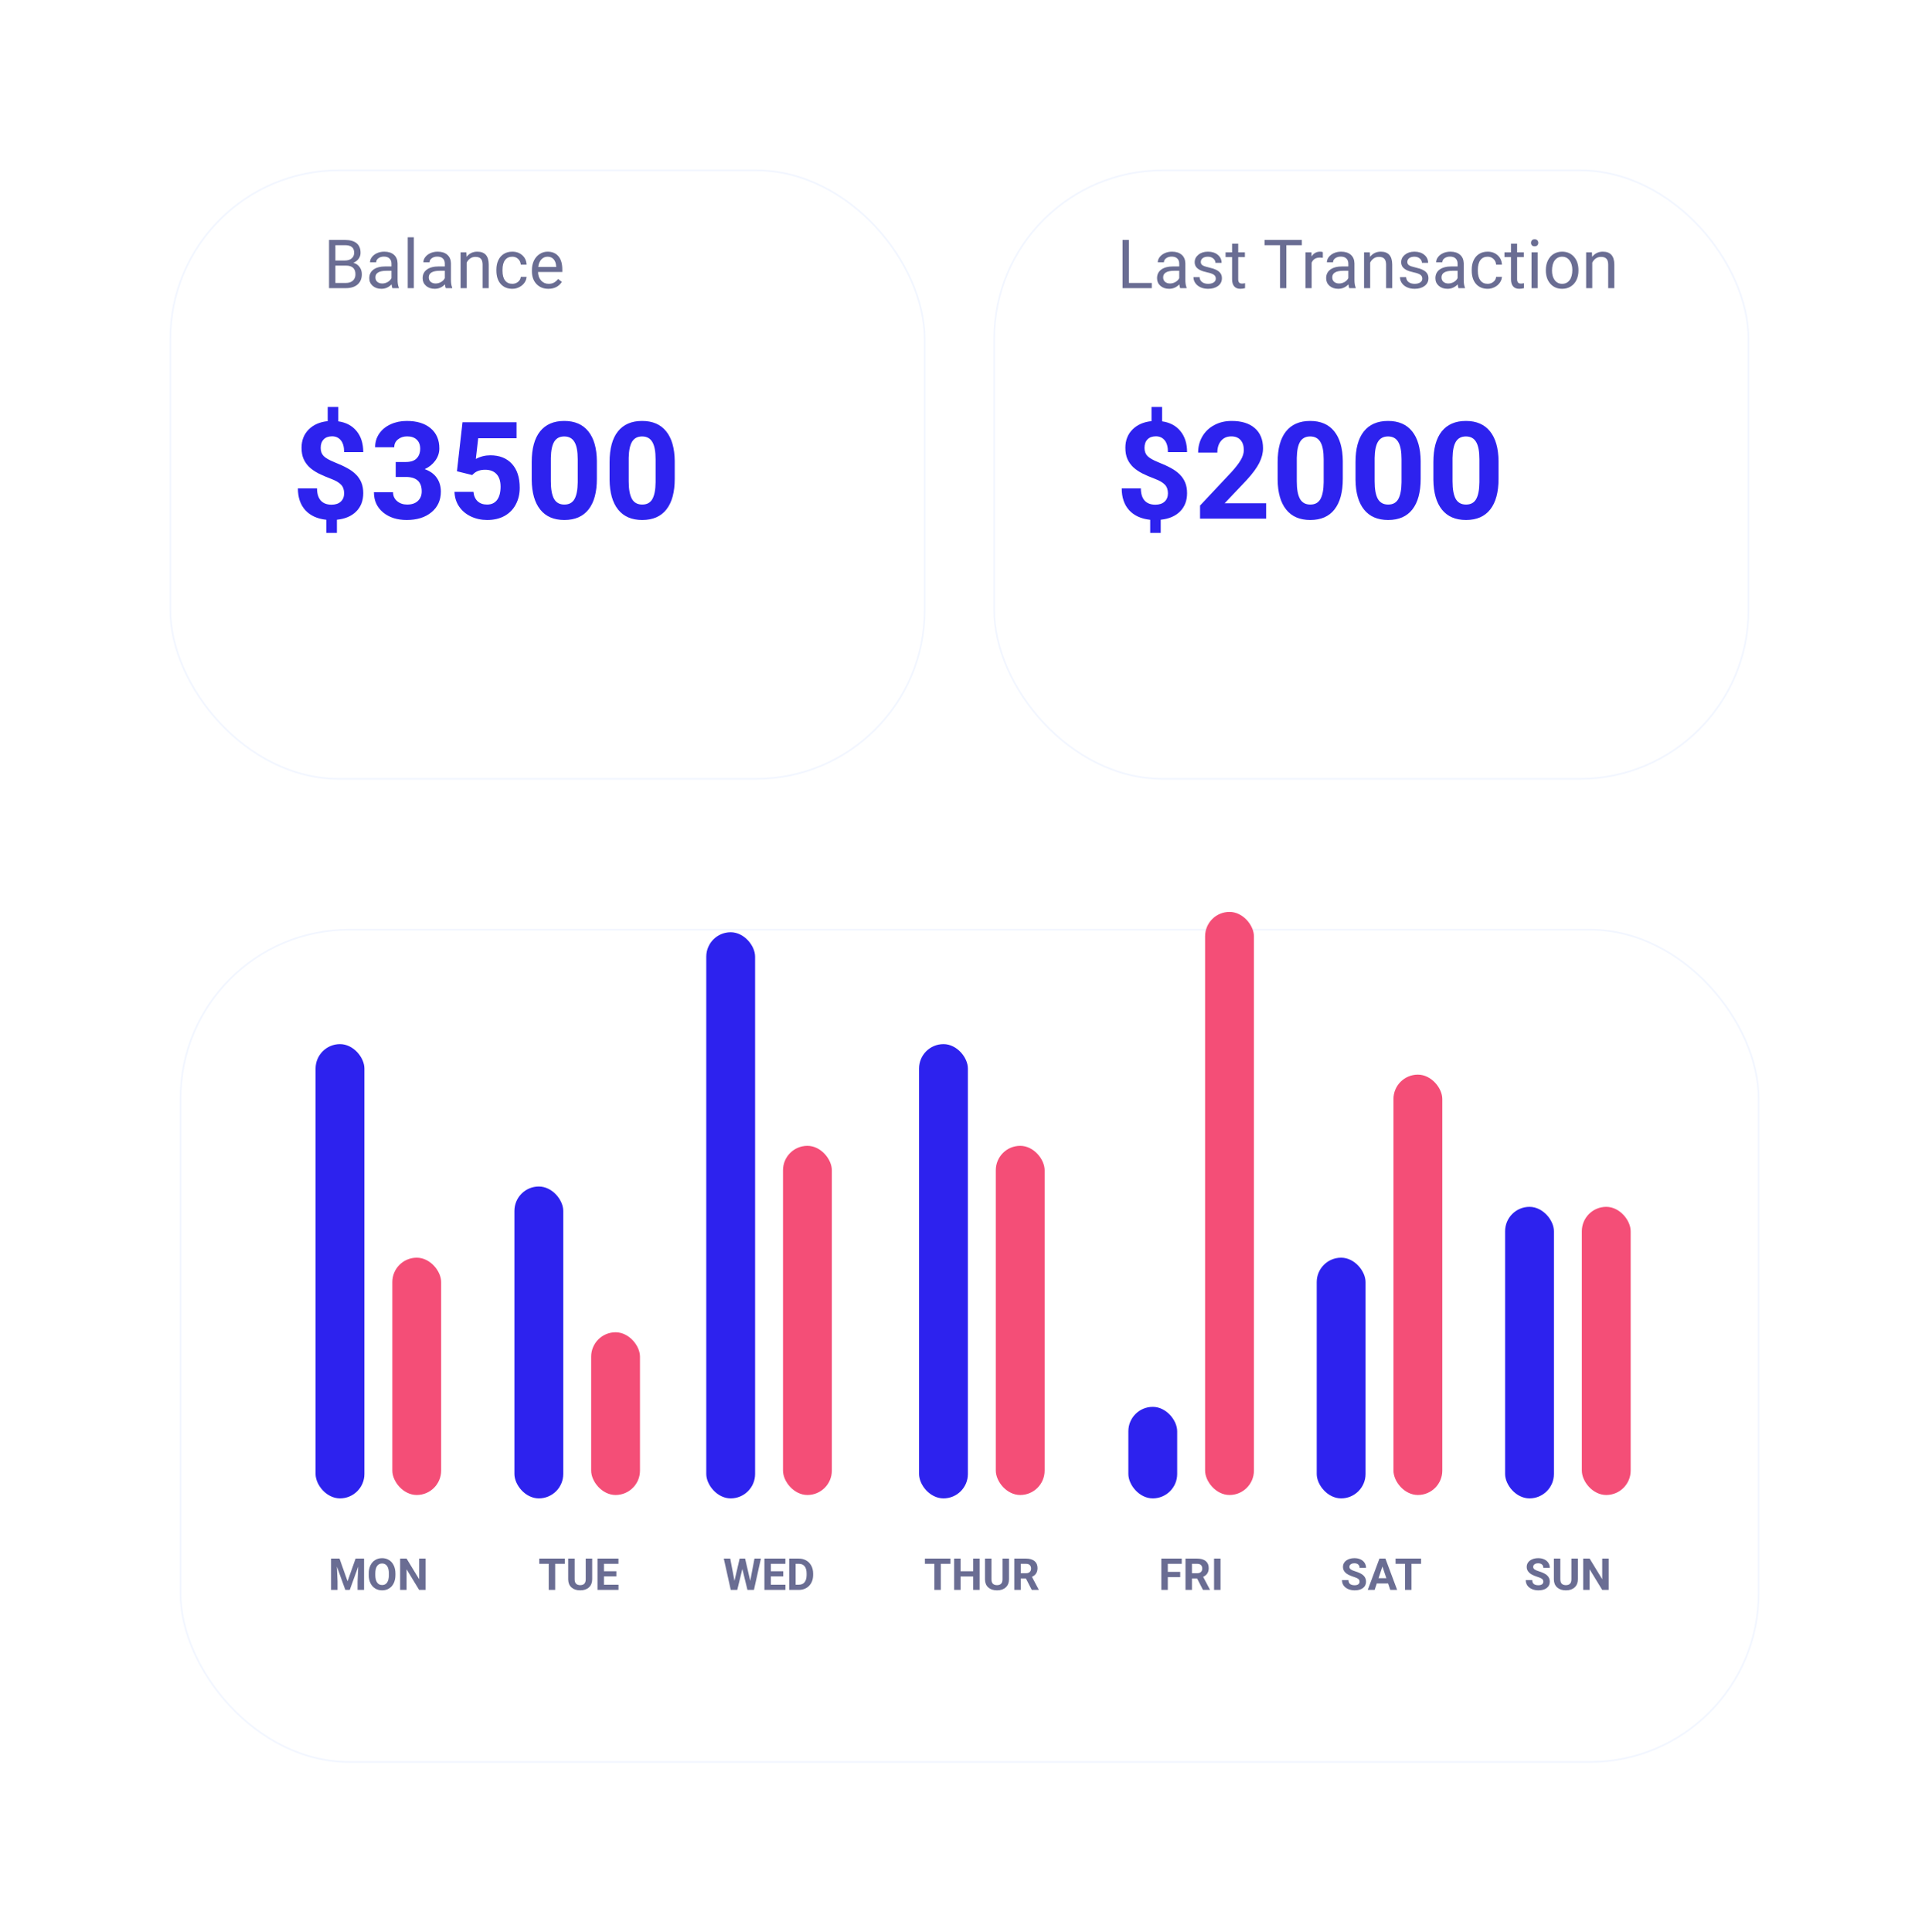 <svg width="569" height="570" viewBox="0 0 569 570" fill="none" xmlns="http://www.w3.org/2000/svg">
    <g filter="url(#filter0_d_227:2)">
    <rect x="50" y="25" width="223" height="180" rx="50" fill="white"/>
    <rect x="50.25" y="25.25" width="222.5" height="179.5" rx="49.75" stroke="#F2F6FF" stroke-width="0.5"/>
    </g>
    <path d="M97.055 85V70.781H101.703C103.246 70.781 104.405 71.1 105.18 71.738C105.961 72.376 106.352 73.32 106.352 74.57C106.352 75.234 106.163 75.824 105.785 76.338C105.408 76.846 104.893 77.24 104.242 77.519C105.01 77.734 105.616 78.144 106.059 78.75C106.508 79.349 106.732 80.065 106.732 80.898C106.732 82.174 106.319 83.177 105.492 83.906C104.665 84.635 103.497 85 101.986 85H97.055ZM98.93 78.35V83.467H102.025C102.898 83.467 103.585 83.242 104.086 82.793C104.594 82.337 104.848 81.712 104.848 80.918C104.848 79.206 103.917 78.35 102.055 78.35H98.93ZM98.93 76.846H101.762C102.582 76.846 103.236 76.641 103.725 76.231C104.219 75.82 104.467 75.264 104.467 74.561C104.467 73.779 104.239 73.213 103.783 72.861C103.327 72.503 102.634 72.324 101.703 72.324H98.93V76.846ZM115.756 85C115.652 84.792 115.567 84.421 115.502 83.887C114.662 84.759 113.66 85.195 112.494 85.195C111.452 85.195 110.596 84.902 109.926 84.316C109.262 83.724 108.93 82.975 108.93 82.07C108.93 80.97 109.346 80.117 110.18 79.512C111.02 78.9 112.198 78.594 113.715 78.594H115.473V77.764C115.473 77.132 115.284 76.631 114.906 76.26C114.529 75.882 113.972 75.693 113.236 75.693C112.592 75.693 112.051 75.856 111.615 76.182C111.179 76.507 110.961 76.901 110.961 77.363H109.145C109.145 76.836 109.33 76.328 109.701 75.84C110.079 75.345 110.587 74.954 111.225 74.668C111.869 74.382 112.576 74.238 113.344 74.238C114.561 74.238 115.515 74.544 116.205 75.156C116.895 75.762 117.253 76.598 117.279 77.666V82.529C117.279 83.499 117.403 84.271 117.65 84.844V85H115.756ZM112.758 83.623C113.324 83.623 113.861 83.477 114.369 83.184C114.877 82.891 115.245 82.51 115.473 82.041V79.873H114.057C111.843 79.873 110.736 80.521 110.736 81.816C110.736 82.383 110.925 82.826 111.303 83.144C111.68 83.463 112.165 83.623 112.758 83.623ZM122.074 85H120.268V70H122.074V85ZM131.498 85C131.394 84.792 131.309 84.421 131.244 83.887C130.404 84.759 129.402 85.195 128.236 85.195C127.195 85.195 126.339 84.902 125.668 84.316C125.004 83.724 124.672 82.975 124.672 82.07C124.672 80.97 125.089 80.117 125.922 79.512C126.762 78.9 127.94 78.594 129.457 78.594H131.215V77.764C131.215 77.132 131.026 76.631 130.648 76.26C130.271 75.882 129.714 75.693 128.979 75.693C128.334 75.693 127.794 75.856 127.357 76.182C126.921 76.507 126.703 76.901 126.703 77.363H124.887C124.887 76.836 125.072 76.328 125.443 75.84C125.821 75.345 126.329 74.954 126.967 74.668C127.611 74.382 128.318 74.238 129.086 74.238C130.303 74.238 131.257 74.544 131.947 75.156C132.637 75.762 132.995 76.598 133.021 77.666V82.529C133.021 83.499 133.145 84.271 133.393 84.844V85H131.498ZM128.5 83.623C129.066 83.623 129.604 83.477 130.111 83.184C130.619 82.891 130.987 82.51 131.215 82.041V79.873H129.799C127.585 79.873 126.479 80.521 126.479 81.816C126.479 82.383 126.667 82.826 127.045 83.144C127.423 83.463 127.908 83.623 128.5 83.623ZM137.562 74.434L137.621 75.762C138.428 74.746 139.483 74.238 140.785 74.238C143.018 74.238 144.145 75.498 144.164 78.018V85H142.357V78.008C142.351 77.246 142.175 76.683 141.83 76.318C141.492 75.954 140.961 75.772 140.238 75.772C139.652 75.772 139.138 75.928 138.695 76.24C138.253 76.553 137.908 76.963 137.66 77.471V85H135.854V74.434H137.562ZM151.127 83.721C151.771 83.721 152.335 83.525 152.816 83.135C153.298 82.744 153.565 82.256 153.617 81.67H155.326C155.294 82.275 155.085 82.852 154.701 83.398C154.317 83.945 153.803 84.382 153.158 84.707C152.52 85.033 151.843 85.195 151.127 85.195C149.688 85.195 148.542 84.717 147.689 83.76C146.843 82.796 146.42 81.481 146.42 79.814V79.512C146.42 78.483 146.609 77.568 146.986 76.768C147.364 75.967 147.904 75.345 148.607 74.902C149.317 74.46 150.154 74.238 151.117 74.238C152.302 74.238 153.285 74.593 154.066 75.303C154.854 76.012 155.274 76.934 155.326 78.066H153.617C153.565 77.383 153.305 76.823 152.836 76.387C152.374 75.944 151.801 75.723 151.117 75.723C150.199 75.723 149.486 76.055 148.979 76.719C148.477 77.376 148.227 78.33 148.227 79.58V79.922C148.227 81.139 148.477 82.077 148.979 82.734C149.48 83.392 150.196 83.721 151.127 83.721ZM161.742 85.195C160.31 85.195 159.145 84.727 158.246 83.789C157.348 82.845 156.898 81.585 156.898 80.01V79.678C156.898 78.63 157.097 77.695 157.494 76.875C157.898 76.048 158.458 75.404 159.174 74.941C159.896 74.473 160.678 74.238 161.518 74.238C162.891 74.238 163.959 74.691 164.721 75.596C165.482 76.501 165.863 77.796 165.863 79.482V80.234H158.705C158.731 81.276 159.034 82.119 159.613 82.764C160.199 83.402 160.941 83.721 161.84 83.721C162.478 83.721 163.018 83.591 163.461 83.33C163.904 83.07 164.291 82.725 164.623 82.295L165.727 83.154C164.841 84.515 163.513 85.195 161.742 85.195ZM161.518 75.723C160.788 75.723 160.176 75.99 159.682 76.523C159.187 77.051 158.881 77.793 158.764 78.75H164.057V78.613C164.005 77.695 163.757 76.986 163.314 76.484C162.872 75.977 162.273 75.723 161.518 75.723Z" fill="#6A6D93"/>
    <path d="M101.508 145.52C101.508 144.452 101.208 143.605 100.609 142.98C100.023 142.342 99.021 141.757 97.602 141.223C96.182 140.689 94.958 140.161 93.93 139.641C92.901 139.107 92.016 138.501 91.273 137.824C90.544 137.134 89.971 136.327 89.555 135.402C89.151 134.478 88.949 133.378 88.949 132.102C88.949 129.901 89.652 128.098 91.059 126.691C92.465 125.285 94.333 124.465 96.664 124.23V120.051H99.789V124.289C102.094 124.615 103.897 125.578 105.199 127.18C106.501 128.768 107.152 130.832 107.152 133.371H101.508C101.508 131.809 101.182 130.643 100.531 129.875C99.893 129.094 99.034 128.703 97.953 128.703C96.885 128.703 96.059 129.009 95.473 129.621C94.887 130.22 94.594 131.053 94.594 132.121C94.594 133.111 94.88 133.905 95.453 134.504C96.026 135.103 97.087 135.715 98.637 136.34C100.199 136.965 101.482 137.557 102.484 138.117C103.487 138.664 104.333 139.289 105.023 139.992C105.714 140.682 106.241 141.477 106.605 142.375C106.97 143.26 107.152 144.296 107.152 145.48C107.152 147.694 106.462 149.491 105.082 150.871C103.702 152.251 101.801 153.065 99.379 153.312V157.199H96.273V153.332C93.604 153.046 91.534 152.102 90.062 150.5C88.604 148.885 87.875 146.743 87.875 144.074H93.519C93.519 145.624 93.884 146.815 94.613 147.648C95.356 148.469 96.417 148.879 97.797 148.879C98.943 148.879 99.848 148.579 100.512 147.98C101.176 147.368 101.508 146.548 101.508 145.52ZM116.723 136.281H119.73C121.163 136.281 122.224 135.923 122.914 135.207C123.604 134.491 123.949 133.54 123.949 132.355C123.949 131.21 123.604 130.318 122.914 129.68C122.237 129.042 121.299 128.723 120.102 128.723C119.021 128.723 118.116 129.022 117.387 129.621C116.658 130.207 116.293 130.975 116.293 131.926H110.648C110.648 130.441 111.046 129.113 111.84 127.941C112.647 126.757 113.767 125.832 115.199 125.168C116.645 124.504 118.233 124.172 119.965 124.172C122.973 124.172 125.329 124.895 127.035 126.34C128.741 127.772 129.594 129.751 129.594 132.277C129.594 133.579 129.197 134.777 128.402 135.871C127.608 136.965 126.566 137.805 125.277 138.391C126.879 138.964 128.07 139.823 128.852 140.969C129.646 142.115 130.043 143.469 130.043 145.031C130.043 147.557 129.118 149.582 127.27 151.105C125.434 152.629 122.999 153.391 119.965 153.391C117.126 153.391 114.802 152.642 112.992 151.145C111.195 149.647 110.297 147.668 110.297 145.207H115.941C115.941 146.275 116.339 147.147 117.133 147.824C117.94 148.501 118.93 148.84 120.102 148.84C121.443 148.84 122.491 148.488 123.246 147.785C124.014 147.069 124.398 146.125 124.398 144.953C124.398 142.115 122.836 140.695 119.711 140.695H116.723V136.281ZM134.789 139.016L136.43 124.562H152.367V129.27H141.059L140.355 135.383C141.697 134.667 143.122 134.309 144.633 134.309C147.341 134.309 149.464 135.148 151 136.828C152.536 138.508 153.305 140.858 153.305 143.879C153.305 145.715 152.914 147.362 152.133 148.82C151.365 150.266 150.258 151.392 148.812 152.199C147.367 152.993 145.661 153.391 143.695 153.391C141.977 153.391 140.382 153.046 138.91 152.355C137.439 151.652 136.273 150.669 135.414 149.406C134.568 148.143 134.118 146.704 134.066 145.09H139.652C139.77 146.275 140.18 147.199 140.883 147.863C141.599 148.514 142.53 148.84 143.676 148.84C144.952 148.84 145.935 148.384 146.625 147.473C147.315 146.548 147.66 145.246 147.66 143.566C147.66 141.952 147.263 140.715 146.469 139.855C145.674 138.996 144.548 138.566 143.09 138.566C141.749 138.566 140.661 138.918 139.828 139.621L139.281 140.129L134.789 139.016ZM176.059 141.242C176.059 145.174 175.245 148.182 173.617 150.266C171.99 152.349 169.607 153.391 166.469 153.391C163.37 153.391 161 152.368 159.359 150.324C157.719 148.28 156.879 145.35 156.84 141.535V136.301C156.84 132.329 157.66 129.315 159.301 127.258C160.954 125.201 163.331 124.172 166.43 124.172C169.529 124.172 171.898 125.194 173.539 127.238C175.18 129.27 176.02 132.193 176.059 136.008V141.242ZM170.414 135.5C170.414 133.143 170.089 131.431 169.438 130.363C168.799 129.283 167.797 128.742 166.43 128.742C165.102 128.742 164.118 129.257 163.48 130.285C162.855 131.301 162.523 132.896 162.484 135.07V141.984C162.484 144.302 162.797 146.027 163.422 147.16C164.06 148.28 165.076 148.84 166.469 148.84C167.849 148.84 168.845 148.299 169.457 147.219C170.069 146.138 170.388 144.484 170.414 142.258V135.5ZM199.027 141.242C199.027 145.174 198.214 148.182 196.586 150.266C194.958 152.349 192.576 153.391 189.438 153.391C186.339 153.391 183.969 152.368 182.328 150.324C180.688 148.28 179.848 145.35 179.809 141.535V136.301C179.809 132.329 180.629 129.315 182.27 127.258C183.923 125.201 186.299 124.172 189.398 124.172C192.497 124.172 194.867 125.194 196.508 127.238C198.148 129.27 198.988 132.193 199.027 136.008V141.242ZM193.383 135.5C193.383 133.143 193.057 131.431 192.406 130.363C191.768 129.283 190.766 128.742 189.398 128.742C188.07 128.742 187.087 129.257 186.449 130.285C185.824 131.301 185.492 132.896 185.453 135.07V141.984C185.453 144.302 185.766 146.027 186.391 147.16C187.029 148.28 188.044 148.84 189.438 148.84C190.818 148.84 191.814 148.299 192.426 147.219C193.038 146.138 193.357 144.484 193.383 142.258V135.5Z" fill="#2D22EE"/>
    <g filter="url(#filter1_d_227:2)">
    <rect x="53" y="249" width="466" height="246" rx="50" fill="white"/>
    <rect x="53.25" y="249.25" width="465.5" height="245.5" rx="49.75" stroke="#F2F6FF" stroke-width="0.5"/>
    </g>
    <g filter="url(#filter2_d_227:2)">
    <rect x="293" y="25" width="223" height="180" rx="50" fill="white"/>
    <rect x="293.25" y="25.25" width="222.5" height="179.5" rx="49.75" stroke="#F2F6FF" stroke-width="0.5"/>
    </g>
    <path d="M333.002 83.467H339.74V85H331.117V70.781H333.002V83.467ZM348.119 85C348.015 84.792 347.93 84.421 347.865 83.887C347.025 84.759 346.023 85.195 344.857 85.195C343.816 85.195 342.96 84.902 342.289 84.316C341.625 83.724 341.293 82.975 341.293 82.07C341.293 80.97 341.71 80.117 342.543 79.512C343.383 78.9 344.561 78.594 346.078 78.594H347.836V77.764C347.836 77.132 347.647 76.631 347.27 76.26C346.892 75.882 346.335 75.693 345.6 75.693C344.955 75.693 344.415 75.856 343.979 76.182C343.542 76.507 343.324 76.901 343.324 77.363H341.508C341.508 76.836 341.693 76.328 342.064 75.84C342.442 75.345 342.95 74.954 343.588 74.668C344.232 74.382 344.939 74.238 345.707 74.238C346.924 74.238 347.878 74.544 348.568 75.156C349.258 75.762 349.617 76.598 349.643 77.666V82.529C349.643 83.499 349.766 84.271 350.014 84.844V85H348.119ZM345.121 83.623C345.688 83.623 346.225 83.477 346.732 83.184C347.24 82.891 347.608 82.51 347.836 82.041V79.873H346.42C344.206 79.873 343.1 80.521 343.1 81.816C343.1 82.383 343.288 82.826 343.666 83.144C344.044 83.463 344.529 83.623 345.121 83.623ZM358.627 82.197C358.627 81.709 358.441 81.331 358.07 81.064C357.706 80.791 357.064 80.557 356.146 80.361C355.235 80.166 354.509 79.932 353.969 79.658C353.435 79.385 353.038 79.059 352.777 78.682C352.523 78.304 352.396 77.855 352.396 77.334C352.396 76.468 352.761 75.736 353.49 75.137C354.226 74.538 355.163 74.238 356.303 74.238C357.501 74.238 358.471 74.547 359.213 75.166C359.962 75.784 360.336 76.576 360.336 77.539H358.52C358.52 77.044 358.308 76.618 357.885 76.26C357.468 75.902 356.941 75.723 356.303 75.723C355.645 75.723 355.131 75.866 354.76 76.152C354.389 76.439 354.203 76.813 354.203 77.275C354.203 77.712 354.376 78.04 354.721 78.262C355.066 78.483 355.688 78.695 356.586 78.897C357.491 79.098 358.223 79.339 358.783 79.619C359.343 79.899 359.757 80.238 360.023 80.635C360.297 81.025 360.434 81.504 360.434 82.07C360.434 83.014 360.056 83.773 359.301 84.346C358.546 84.912 357.566 85.195 356.361 85.195C355.515 85.195 354.766 85.046 354.115 84.746C353.464 84.447 352.953 84.03 352.582 83.496C352.217 82.956 352.035 82.373 352.035 81.748H353.842C353.874 82.353 354.115 82.835 354.564 83.193C355.02 83.545 355.619 83.721 356.361 83.721C357.045 83.721 357.592 83.584 358.002 83.311C358.419 83.031 358.627 82.659 358.627 82.197ZM365.238 71.875V74.434H367.211V75.83H365.238V82.383C365.238 82.806 365.326 83.125 365.502 83.34C365.678 83.548 365.977 83.652 366.4 83.652C366.609 83.652 366.895 83.613 367.26 83.535V85C366.785 85.13 366.322 85.195 365.873 85.195C365.066 85.195 364.457 84.951 364.047 84.463C363.637 83.975 363.432 83.281 363.432 82.383V75.83H361.508V74.434H363.432V71.875H365.238ZM384.008 72.324H379.438V85H377.572V72.324H373.012V70.781H384.008V72.324ZM390.199 76.055C389.926 76.009 389.63 75.986 389.311 75.986C388.126 75.986 387.322 76.491 386.898 77.5V85H385.092V74.434H386.85L386.879 75.654C387.471 74.71 388.311 74.238 389.398 74.238C389.75 74.238 390.017 74.284 390.199 74.375V76.055ZM398.002 85C397.898 84.792 397.813 84.421 397.748 83.887C396.908 84.759 395.906 85.195 394.74 85.195C393.699 85.195 392.842 84.902 392.172 84.316C391.508 83.724 391.176 82.975 391.176 82.07C391.176 80.97 391.592 80.117 392.426 79.512C393.266 78.9 394.444 78.594 395.961 78.594H397.719V77.764C397.719 77.132 397.53 76.631 397.152 76.26C396.775 75.882 396.218 75.693 395.482 75.693C394.838 75.693 394.298 75.856 393.861 76.182C393.425 76.507 393.207 76.901 393.207 77.363H391.391C391.391 76.836 391.576 76.328 391.947 75.84C392.325 75.345 392.833 74.954 393.471 74.668C394.115 74.382 394.822 74.238 395.59 74.238C396.807 74.238 397.761 74.544 398.451 75.156C399.141 75.762 399.499 76.598 399.525 77.666V82.529C399.525 83.499 399.649 84.271 399.896 84.844V85H398.002ZM395.004 83.623C395.57 83.623 396.107 83.477 396.615 83.184C397.123 82.891 397.491 82.51 397.719 82.041V79.873H396.303C394.089 79.873 392.982 80.521 392.982 81.816C392.982 82.383 393.171 82.826 393.549 83.144C393.926 83.463 394.411 83.623 395.004 83.623ZM404.066 74.434L404.125 75.762C404.932 74.746 405.987 74.238 407.289 74.238C409.522 74.238 410.648 75.498 410.668 78.018V85H408.861V78.008C408.855 77.246 408.679 76.683 408.334 76.318C407.995 75.954 407.465 75.772 406.742 75.772C406.156 75.772 405.642 75.928 405.199 76.24C404.757 76.553 404.411 76.963 404.164 77.471V85H402.357V74.434H404.066ZM419.545 82.197C419.545 81.709 419.359 81.331 418.988 81.064C418.624 80.791 417.982 80.557 417.064 80.361C416.153 80.166 415.427 79.932 414.887 79.658C414.353 79.385 413.956 79.059 413.695 78.682C413.441 78.304 413.314 77.855 413.314 77.334C413.314 76.468 413.679 75.736 414.408 75.137C415.144 74.538 416.081 74.238 417.221 74.238C418.419 74.238 419.389 74.547 420.131 75.166C420.88 75.784 421.254 76.576 421.254 77.539H419.438C419.438 77.044 419.226 76.618 418.803 76.26C418.386 75.902 417.859 75.723 417.221 75.723C416.563 75.723 416.049 75.866 415.678 76.152C415.307 76.439 415.121 76.813 415.121 77.275C415.121 77.712 415.294 78.04 415.639 78.262C415.984 78.483 416.605 78.695 417.504 78.897C418.409 79.098 419.141 79.339 419.701 79.619C420.261 79.899 420.674 80.238 420.941 80.635C421.215 81.025 421.352 81.504 421.352 82.07C421.352 83.014 420.974 83.773 420.219 84.346C419.464 84.912 418.484 85.195 417.279 85.195C416.433 85.195 415.684 85.046 415.033 84.746C414.382 84.447 413.871 84.03 413.5 83.496C413.135 82.956 412.953 82.373 412.953 81.748H414.76C414.792 82.353 415.033 82.835 415.482 83.193C415.938 83.545 416.537 83.721 417.279 83.721C417.963 83.721 418.51 83.584 418.92 83.311C419.337 83.031 419.545 82.659 419.545 82.197ZM430.229 85C430.124 84.792 430.04 84.421 429.975 83.887C429.135 84.759 428.132 85.195 426.967 85.195C425.925 85.195 425.069 84.902 424.398 84.316C423.734 83.724 423.402 82.975 423.402 82.07C423.402 80.97 423.819 80.117 424.652 79.512C425.492 78.9 426.671 78.594 428.188 78.594H429.945V77.764C429.945 77.132 429.757 76.631 429.379 76.26C429.001 75.882 428.445 75.693 427.709 75.693C427.064 75.693 426.524 75.856 426.088 76.182C425.652 76.507 425.434 76.901 425.434 77.363H423.617C423.617 76.836 423.803 76.328 424.174 75.84C424.551 75.345 425.059 74.954 425.697 74.668C426.342 74.382 427.048 74.238 427.816 74.238C429.034 74.238 429.988 74.544 430.678 75.156C431.368 75.762 431.726 76.598 431.752 77.666V82.529C431.752 83.499 431.876 84.271 432.123 84.844V85H430.229ZM427.23 83.623C427.797 83.623 428.334 83.477 428.842 83.184C429.35 82.891 429.717 82.51 429.945 82.041V79.873H428.529C426.316 79.873 425.209 80.521 425.209 81.816C425.209 82.383 425.398 82.826 425.775 83.144C426.153 83.463 426.638 83.623 427.23 83.623ZM438.822 83.721C439.467 83.721 440.03 83.525 440.512 83.135C440.993 82.744 441.26 82.256 441.312 81.67H443.021C442.989 82.275 442.781 82.852 442.396 83.398C442.012 83.945 441.498 84.382 440.854 84.707C440.215 85.033 439.538 85.195 438.822 85.195C437.383 85.195 436.238 84.717 435.385 83.76C434.538 82.796 434.115 81.481 434.115 79.814V79.512C434.115 78.483 434.304 77.568 434.682 76.768C435.059 75.967 435.6 75.345 436.303 74.902C437.012 74.46 437.849 74.238 438.812 74.238C439.997 74.238 440.98 74.593 441.762 75.303C442.549 76.012 442.969 76.934 443.021 78.066H441.312C441.26 77.383 441 76.823 440.531 76.387C440.069 75.944 439.496 75.723 438.812 75.723C437.895 75.723 437.182 76.055 436.674 76.719C436.173 77.376 435.922 78.33 435.922 79.58V79.922C435.922 81.139 436.173 82.077 436.674 82.734C437.175 83.392 437.891 83.721 438.822 83.721ZM447.504 71.875V74.434H449.477V75.83H447.504V82.383C447.504 82.806 447.592 83.125 447.768 83.34C447.943 83.548 448.243 83.652 448.666 83.652C448.874 83.652 449.161 83.613 449.525 83.535V85C449.05 85.13 448.588 85.195 448.139 85.195C447.331 85.195 446.723 84.951 446.312 84.463C445.902 83.975 445.697 83.281 445.697 82.383V75.83H443.773V74.434H445.697V71.875H447.504ZM453.559 85H451.752V74.434H453.559V85ZM451.605 71.631C451.605 71.338 451.693 71.091 451.869 70.889C452.051 70.687 452.318 70.586 452.67 70.586C453.021 70.586 453.288 70.687 453.471 70.889C453.653 71.091 453.744 71.338 453.744 71.631C453.744 71.924 453.653 72.168 453.471 72.363C453.288 72.559 453.021 72.656 452.67 72.656C452.318 72.656 452.051 72.559 451.869 72.363C451.693 72.168 451.605 71.924 451.605 71.631ZM455.98 79.619C455.98 78.584 456.182 77.653 456.586 76.826C456.996 75.999 457.562 75.361 458.285 74.912C459.014 74.463 459.844 74.238 460.775 74.238C462.214 74.238 463.376 74.736 464.262 75.732C465.154 76.728 465.6 78.053 465.6 79.707V79.834C465.6 80.863 465.401 81.787 465.004 82.607C464.613 83.421 464.05 84.056 463.314 84.512C462.585 84.967 461.745 85.195 460.795 85.195C459.363 85.195 458.201 84.697 457.309 83.701C456.423 82.705 455.98 81.387 455.98 79.746V79.619ZM457.797 79.834C457.797 81.006 458.067 81.947 458.607 82.656C459.154 83.366 459.883 83.721 460.795 83.721C461.713 83.721 462.442 83.363 462.982 82.647C463.523 81.924 463.793 80.915 463.793 79.619C463.793 78.46 463.516 77.523 462.963 76.807C462.416 76.084 461.687 75.723 460.775 75.723C459.883 75.723 459.164 76.078 458.617 76.787C458.07 77.497 457.797 78.512 457.797 79.834ZM469.574 74.434L469.633 75.762C470.44 74.746 471.495 74.238 472.797 74.238C475.03 74.238 476.156 75.498 476.176 78.018V85H474.369V78.008C474.363 77.246 474.187 76.683 473.842 76.318C473.503 75.954 472.973 75.772 472.25 75.772C471.664 75.772 471.15 75.928 470.707 76.24C470.264 76.553 469.919 76.963 469.672 77.471V85H467.865V74.434H469.574Z" fill="#6A6D93"/>
    <path d="M344.508 145.52C344.508 144.452 344.208 143.605 343.609 142.98C343.023 142.342 342.021 141.757 340.602 141.223C339.182 140.689 337.958 140.161 336.93 139.641C335.901 139.107 335.016 138.501 334.273 137.824C333.544 137.134 332.971 136.327 332.555 135.402C332.151 134.478 331.949 133.378 331.949 132.102C331.949 129.901 332.652 128.098 334.059 126.691C335.465 125.285 337.333 124.465 339.664 124.23V120.051H342.789V124.289C345.094 124.615 346.897 125.578 348.199 127.18C349.501 128.768 350.152 130.832 350.152 133.371H344.508C344.508 131.809 344.182 130.643 343.531 129.875C342.893 129.094 342.034 128.703 340.953 128.703C339.885 128.703 339.059 129.009 338.473 129.621C337.887 130.22 337.594 131.053 337.594 132.121C337.594 133.111 337.88 133.905 338.453 134.504C339.026 135.103 340.087 135.715 341.637 136.34C343.199 136.965 344.482 137.557 345.484 138.117C346.487 138.664 347.333 139.289 348.023 139.992C348.714 140.682 349.241 141.477 349.605 142.375C349.97 143.26 350.152 144.296 350.152 145.48C350.152 147.694 349.462 149.491 348.082 150.871C346.702 152.251 344.801 153.065 342.379 153.312V157.199H339.273V153.332C336.604 153.046 334.534 152.102 333.062 150.5C331.604 148.885 330.875 146.743 330.875 144.074H336.52C336.52 145.624 336.884 146.815 337.613 147.648C338.355 148.469 339.417 148.879 340.797 148.879C341.943 148.879 342.848 148.579 343.512 147.98C344.176 147.368 344.508 146.548 344.508 145.52ZM373.473 153H353.98V149.133L363.18 139.328C364.443 137.948 365.374 136.743 365.973 135.715C366.585 134.686 366.891 133.71 366.891 132.785C366.891 131.522 366.572 130.533 365.934 129.816C365.296 129.087 364.384 128.723 363.199 128.723C361.923 128.723 360.914 129.165 360.172 130.051C359.443 130.923 359.078 132.076 359.078 133.508H353.414C353.414 131.776 353.824 130.194 354.645 128.762C355.478 127.329 356.65 126.21 358.16 125.402C359.671 124.582 361.383 124.172 363.297 124.172C366.227 124.172 368.499 124.875 370.113 126.281C371.741 127.688 372.555 129.673 372.555 132.238C372.555 133.645 372.19 135.077 371.461 136.535C370.732 137.993 369.482 139.693 367.711 141.633L361.246 148.449H373.473V153ZM396.09 141.242C396.09 145.174 395.276 148.182 393.648 150.266C392.021 152.349 389.638 153.391 386.5 153.391C383.401 153.391 381.031 152.368 379.391 150.324C377.75 148.28 376.91 145.35 376.871 141.535V136.301C376.871 132.329 377.691 129.315 379.332 127.258C380.986 125.201 383.362 124.172 386.461 124.172C389.56 124.172 391.93 125.194 393.57 127.238C395.211 129.27 396.051 132.193 396.09 136.008V141.242ZM390.445 135.5C390.445 133.143 390.12 131.431 389.469 130.363C388.831 129.283 387.828 128.742 386.461 128.742C385.133 128.742 384.15 129.257 383.512 130.285C382.887 131.301 382.555 132.896 382.516 135.07V141.984C382.516 144.302 382.828 146.027 383.453 147.16C384.091 148.28 385.107 148.84 386.5 148.84C387.88 148.84 388.876 148.299 389.488 147.219C390.1 146.138 390.419 144.484 390.445 142.258V135.5ZM419.059 141.242C419.059 145.174 418.245 148.182 416.617 150.266C414.99 152.349 412.607 153.391 409.469 153.391C406.37 153.391 404 152.368 402.359 150.324C400.719 148.28 399.879 145.35 399.84 141.535V136.301C399.84 132.329 400.66 129.315 402.301 127.258C403.954 125.201 406.331 124.172 409.43 124.172C412.529 124.172 414.898 125.194 416.539 127.238C418.18 129.27 419.02 132.193 419.059 136.008V141.242ZM413.414 135.5C413.414 133.143 413.089 131.431 412.438 130.363C411.799 129.283 410.797 128.742 409.43 128.742C408.102 128.742 407.118 129.257 406.48 130.285C405.855 131.301 405.523 132.896 405.484 135.07V141.984C405.484 144.302 405.797 146.027 406.422 147.16C407.06 148.28 408.076 148.84 409.469 148.84C410.849 148.84 411.845 148.299 412.457 147.219C413.069 146.138 413.388 144.484 413.414 142.258V135.5ZM442.027 141.242C442.027 145.174 441.214 148.182 439.586 150.266C437.958 152.349 435.576 153.391 432.438 153.391C429.339 153.391 426.969 152.368 425.328 150.324C423.688 148.28 422.848 145.35 422.809 141.535V136.301C422.809 132.329 423.629 129.315 425.27 127.258C426.923 125.201 429.299 124.172 432.398 124.172C435.497 124.172 437.867 125.194 439.508 127.238C441.148 129.27 441.988 132.193 442.027 136.008V141.242ZM436.383 135.5C436.383 133.143 436.057 131.431 435.406 130.363C434.768 129.283 433.766 128.742 432.398 128.742C431.07 128.742 430.087 129.257 429.449 130.285C428.824 131.301 428.492 132.896 428.453 135.07V141.984C428.453 144.302 428.766 146.027 429.391 147.16C430.029 148.28 431.044 148.84 432.438 148.84C433.818 148.84 434.814 148.299 435.426 147.219C436.038 146.138 436.357 144.484 436.383 142.258V135.5Z" fill="#2D22EE"/>
    <path d="M166.596 461.3H163.765V469H161.86V461.3H159.067V459.758H166.596V461.3ZM174.683 459.758V465.845C174.683 466.857 174.365 467.656 173.731 468.245C173.1 468.833 172.237 469.127 171.141 469.127C170.062 469.127 169.205 468.841 168.57 468.27C167.935 467.699 167.611 466.914 167.599 465.915V459.758H169.503V465.858C169.503 466.463 169.647 466.905 169.935 467.185C170.227 467.46 170.629 467.597 171.141 467.597C172.211 467.597 172.755 467.034 172.772 465.909V459.758H174.683ZM181.805 464.995H178.149V467.47H182.44V469H176.244V459.758H182.427V461.3H178.149V463.503H181.805V464.995Z" fill="#6A6D93"/>
    <rect x="151.737" y="350" width="14.405" height="92" rx="7.203" fill="#2D22EE"/>
    <rect x="174.374" y="393" width="14.405" height="48" rx="7.203" fill="#F44E77"/>
    <path d="M221.302 466.334L222.546 459.758H224.444L222.394 469H220.477L218.972 462.817L217.468 469H215.551L213.501 459.758H215.399L216.649 466.321L218.173 459.758H219.785L221.302 466.334ZM231.039 464.995H227.383V467.47H231.674V469H225.479V459.758H231.661V461.3H227.383V463.503H231.039V464.995ZM232.791 469V459.758H235.635C236.447 459.758 237.173 459.942 237.812 460.31C238.455 460.674 238.957 461.194 239.317 461.872C239.676 462.544 239.856 463.31 239.856 464.169V464.595C239.856 465.454 239.678 466.218 239.323 466.886C238.972 467.555 238.474 468.073 237.831 468.441C237.188 468.81 236.462 468.996 235.654 469H232.791ZM234.696 461.3V467.47H235.616C236.361 467.47 236.93 467.227 237.323 466.74C237.717 466.254 237.918 465.557 237.926 464.652V464.163C237.926 463.224 237.732 462.513 237.342 462.03C236.953 461.544 236.384 461.3 235.635 461.3H234.696Z" fill="#6A6D93"/>
    <rect x="208.329" y="275" width="14.405" height="167" rx="7.203" fill="#2D22EE"/>
    <rect x="230.965" y="338" width="14.405" height="103" rx="7.203" fill="#F44E77"/>
    <path d="M280.348 461.3H277.517V469H275.613V461.3H272.82V459.758H280.348V461.3ZM288.962 469H287.058V465.039H283.344V469H281.44V459.758H283.344V463.503H287.058V459.758H288.962V469ZM297.626 459.758V465.845C297.626 466.857 297.309 467.656 296.674 468.245C296.044 468.833 295.18 469.127 294.084 469.127C293.005 469.127 292.148 468.841 291.514 468.27C290.879 467.699 290.555 466.914 290.542 465.915V459.758H292.447V465.858C292.447 466.463 292.591 466.905 292.878 467.185C293.17 467.46 293.572 467.597 294.084 467.597C295.155 467.597 295.699 467.034 295.716 465.909V459.758H297.626ZM302.609 465.617H301.092V469H299.188V459.758H302.622C303.714 459.758 304.556 460.001 305.148 460.488C305.741 460.974 306.037 461.662 306.037 462.551C306.037 463.181 305.899 463.708 305.624 464.131C305.354 464.55 304.941 464.885 304.387 465.134L306.386 468.911V469H304.342L302.609 465.617ZM301.092 464.074H302.628C303.107 464.074 303.477 463.954 303.739 463.712C304.002 463.467 304.133 463.131 304.133 462.703C304.133 462.267 304.008 461.924 303.758 461.675C303.513 461.425 303.134 461.3 302.622 461.3H301.092V464.074Z" fill="#6A6D93"/>
    <rect x="271.095" y="308" width="14.405" height="134" rx="7.203" fill="#2D22EE"/>
    <rect x="293.731" y="338" width="14.405" height="103" rx="7.203" fill="#F44E77"/>
    <path d="M348.128 465.223H344.472V469H342.567V459.758H348.585V461.3H344.472V463.687H348.128V465.223ZM353.111 465.617H351.594V469H349.689V459.758H353.124C354.215 459.758 355.057 460.001 355.65 460.488C356.242 460.974 356.539 461.662 356.539 462.551C356.539 463.181 356.401 463.708 356.126 464.131C355.855 464.55 355.443 464.885 354.888 465.134L356.888 468.911V469H354.844L353.111 465.617ZM351.594 464.074H353.13C353.608 464.074 353.978 463.954 354.241 463.712C354.503 463.467 354.634 463.131 354.634 462.703C354.634 462.267 354.509 461.924 354.26 461.675C354.014 461.425 353.636 461.3 353.124 461.3H351.594V464.074ZM360.017 469H358.113V459.758H360.017V469Z" fill="#6A6D93"/>
    <rect x="332.832" y="415" width="14.405" height="27" rx="7.203" fill="#2D22EE"/>
    <rect x="355.468" y="269" width="14.405" height="172" rx="7.203" fill="#F44E77"/>
    <path d="M401.031 466.575C401.031 466.215 400.905 465.94 400.651 465.75C400.397 465.555 399.94 465.352 399.28 465.141C398.619 464.925 398.097 464.713 397.712 464.506C396.662 463.939 396.137 463.175 396.137 462.214C396.137 461.715 396.277 461.271 396.556 460.881C396.84 460.488 397.244 460.181 397.769 459.961C398.298 459.741 398.89 459.631 399.546 459.631C400.206 459.631 400.795 459.751 401.311 459.993C401.827 460.23 402.227 460.566 402.51 461.002C402.798 461.438 402.942 461.933 402.942 462.487H401.038C401.038 462.064 400.905 461.736 400.638 461.503C400.371 461.266 399.997 461.148 399.514 461.148C399.049 461.148 398.687 461.247 398.429 461.446C398.171 461.641 398.042 461.899 398.042 462.221C398.042 462.521 398.192 462.773 398.492 462.976C398.797 463.179 399.244 463.37 399.832 463.547C400.915 463.873 401.704 464.277 402.199 464.76C402.695 465.242 402.942 465.843 402.942 466.562C402.942 467.362 402.64 467.991 402.034 468.448C401.429 468.901 400.615 469.127 399.591 469.127C398.88 469.127 398.232 468.998 397.648 468.74C397.064 468.477 396.618 468.12 396.309 467.667C396.004 467.214 395.852 466.689 395.852 466.093H397.762C397.762 467.113 398.372 467.623 399.591 467.623C400.043 467.623 400.397 467.532 400.651 467.35C400.905 467.163 401.031 466.905 401.031 466.575ZM409.455 467.096H406.116L405.481 469H403.456L406.897 459.758H408.661L412.121 469H410.096L409.455 467.096ZM406.63 465.553H408.941L407.779 462.094L406.63 465.553ZM419.179 461.3H416.348V469H414.444V461.3H411.651V459.758H419.179V461.3Z" fill="#6A6D93"/>
    <rect x="388.395" y="371" width="14.405" height="71" rx="7.203" fill="#2D22EE"/>
    <rect x="411.031" y="317" width="14.405" height="124" rx="7.203" fill="#F44E77"/>
    <path d="M455.23 466.575C455.23 466.215 455.103 465.94 454.849 465.75C454.595 465.555 454.138 465.352 453.478 465.141C452.818 464.925 452.295 464.713 451.91 464.506C450.861 463.939 450.336 463.175 450.336 462.214C450.336 461.715 450.476 461.271 450.755 460.881C451.038 460.488 451.443 460.181 451.967 459.961C452.496 459.741 453.089 459.631 453.745 459.631C454.405 459.631 454.993 459.751 455.509 459.993C456.026 460.23 456.426 460.566 456.709 461.002C456.997 461.438 457.141 461.933 457.141 462.487H455.236C455.236 462.064 455.103 461.736 454.836 461.503C454.57 461.266 454.195 461.148 453.713 461.148C453.247 461.148 452.886 461.247 452.627 461.446C452.369 461.641 452.24 461.899 452.24 462.221C452.24 462.521 452.391 462.773 452.691 462.976C452.996 463.179 453.442 463.37 454.03 463.547C455.114 463.873 455.903 464.277 456.398 464.76C456.893 465.242 457.141 465.843 457.141 466.562C457.141 467.362 456.838 467.991 456.233 468.448C455.628 468.901 454.813 469.127 453.789 469.127C453.078 469.127 452.431 468.998 451.847 468.74C451.263 468.477 450.816 468.12 450.507 467.667C450.203 467.214 450.05 466.689 450.05 466.093H451.961C451.961 467.113 452.57 467.623 453.789 467.623C454.242 467.623 454.595 467.532 454.849 467.35C455.103 467.163 455.23 466.905 455.23 466.575ZM465.431 459.758V465.845C465.431 466.857 465.113 467.656 464.479 468.245C463.848 468.833 462.985 469.127 461.889 469.127C460.81 469.127 459.953 468.841 459.318 468.27C458.683 467.699 458.359 466.914 458.347 465.915V459.758H460.251V465.858C460.251 466.463 460.395 466.905 460.683 467.185C460.975 467.46 461.377 467.597 461.889 467.597C462.959 467.597 463.503 467.034 463.52 465.909V459.758H465.431ZM474.508 469H472.604L468.897 462.919V469H466.992V459.758H468.897L472.61 465.852V459.758H474.508V469Z" fill="#6A6D93"/>
    <rect x="443.958" y="356" width="14.405" height="86" rx="7.203" fill="#2D22EE"/>
    <rect x="466.595" y="356" width="14.405" height="85" rx="7.203" fill="#F44E77"/>
    <path d="M100.15 459.758L102.524 466.461L104.886 459.758H107.387V469H105.476V466.474L105.666 462.113L103.172 469H101.864L99.376 462.119L99.566 466.474V469H97.662V459.758H100.15ZM116.642 464.588C116.642 465.498 116.481 466.296 116.159 466.981C115.838 467.667 115.376 468.196 114.775 468.568C114.179 468.941 113.493 469.127 112.719 469.127C111.953 469.127 111.269 468.943 110.668 468.575C110.068 468.207 109.602 467.682 109.272 467C108.942 466.315 108.775 465.528 108.77 464.639V464.182C108.77 463.272 108.933 462.472 109.259 461.783C109.589 461.089 110.053 460.558 110.649 460.189C111.25 459.817 111.936 459.631 112.706 459.631C113.476 459.631 114.16 459.817 114.756 460.189C115.357 460.558 115.821 461.089 116.146 461.783C116.477 462.472 116.642 463.27 116.642 464.176V464.588ZM114.712 464.169C114.712 463.2 114.538 462.464 114.191 461.96C113.844 461.457 113.349 461.205 112.706 461.205C112.067 461.205 111.574 461.455 111.227 461.954C110.88 462.449 110.704 463.177 110.7 464.138V464.588C110.7 465.532 110.874 466.264 111.221 466.785C111.568 467.305 112.067 467.565 112.719 467.565C113.358 467.565 113.849 467.316 114.191 466.816C114.534 466.313 114.708 465.581 114.712 464.62V464.169ZM125.541 469H123.637L119.93 462.919V469H118.025V459.758H119.93L123.643 465.852V459.758H125.541V469Z" fill="#6A6D93"/>
    <rect x="93.087" y="308" width="14.405" height="134" rx="7.203" fill="#2D22EE"/>
    <rect x="115.724" y="371" width="14.405" height="70" rx="7.203" fill="#F44E77"/>
    <defs>
    <filter id="filter0_d_227:2" x="0" y="0" width="323" height="280" filterUnits="userSpaceOnUse" color-interpolation-filters="sRGB">
    <feFlood flood-opacity="0" result="BackgroundImageFix"/>
    <feColorMatrix in="SourceAlpha" type="matrix" values="0 0 0 0 0 0 0 0 0 0 0 0 0 0 0 0 0 0 127 0" result="hardAlpha"/>
    <feOffset dy="25"/>
    <feGaussianBlur stdDeviation="25"/>
    <feComposite in2="hardAlpha" operator="out"/>
    <feColorMatrix type="matrix" values="0 0 0 0 0.086 0 0 0 0 0.098 0 0 0 0 0.31 0 0 0 0.05 0"/>
    <feBlend mode="normal" in2="BackgroundImageFix" result="effect1_dropShadow_227:2"/>
    <feBlend mode="normal" in="SourceGraphic" in2="effect1_dropShadow_227:2" result="shape"/>
    </filter>
    <filter id="filter1_d_227:2" x="3" y="224" width="566" height="346" filterUnits="userSpaceOnUse" color-interpolation-filters="sRGB">
    <feFlood flood-opacity="0" result="BackgroundImageFix"/>
    <feColorMatrix in="SourceAlpha" type="matrix" values="0 0 0 0 0 0 0 0 0 0 0 0 0 0 0 0 0 0 127 0" result="hardAlpha"/>
    <feOffset dy="25"/>
    <feGaussianBlur stdDeviation="25"/>
    <feComposite in2="hardAlpha" operator="out"/>
    <feColorMatrix type="matrix" values="0 0 0 0 0.086 0 0 0 0 0.098 0 0 0 0 0.31 0 0 0 0.05 0"/>
    <feBlend mode="normal" in2="BackgroundImageFix" result="effect1_dropShadow_227:2"/>
    <feBlend mode="normal" in="SourceGraphic" in2="effect1_dropShadow_227:2" result="shape"/>
    </filter>
    <filter id="filter2_d_227:2" x="243" y="0" width="323" height="280" filterUnits="userSpaceOnUse" color-interpolation-filters="sRGB">
    <feFlood flood-opacity="0" result="BackgroundImageFix"/>
    <feColorMatrix in="SourceAlpha" type="matrix" values="0 0 0 0 0 0 0 0 0 0 0 0 0 0 0 0 0 0 127 0" result="hardAlpha"/>
    <feOffset dy="25"/>
    <feGaussianBlur stdDeviation="25"/>
    <feComposite in2="hardAlpha" operator="out"/>
    <feColorMatrix type="matrix" values="0 0 0 0 0.086 0 0 0 0 0.098 0 0 0 0 0.31 0 0 0 0.05 0"/>
    <feBlend mode="normal" in2="BackgroundImageFix" result="effect1_dropShadow_227:2"/>
    <feBlend mode="normal" in="SourceGraphic" in2="effect1_dropShadow_227:2" result="shape"/>
    </filter>
    </defs>
    </svg>
    
    